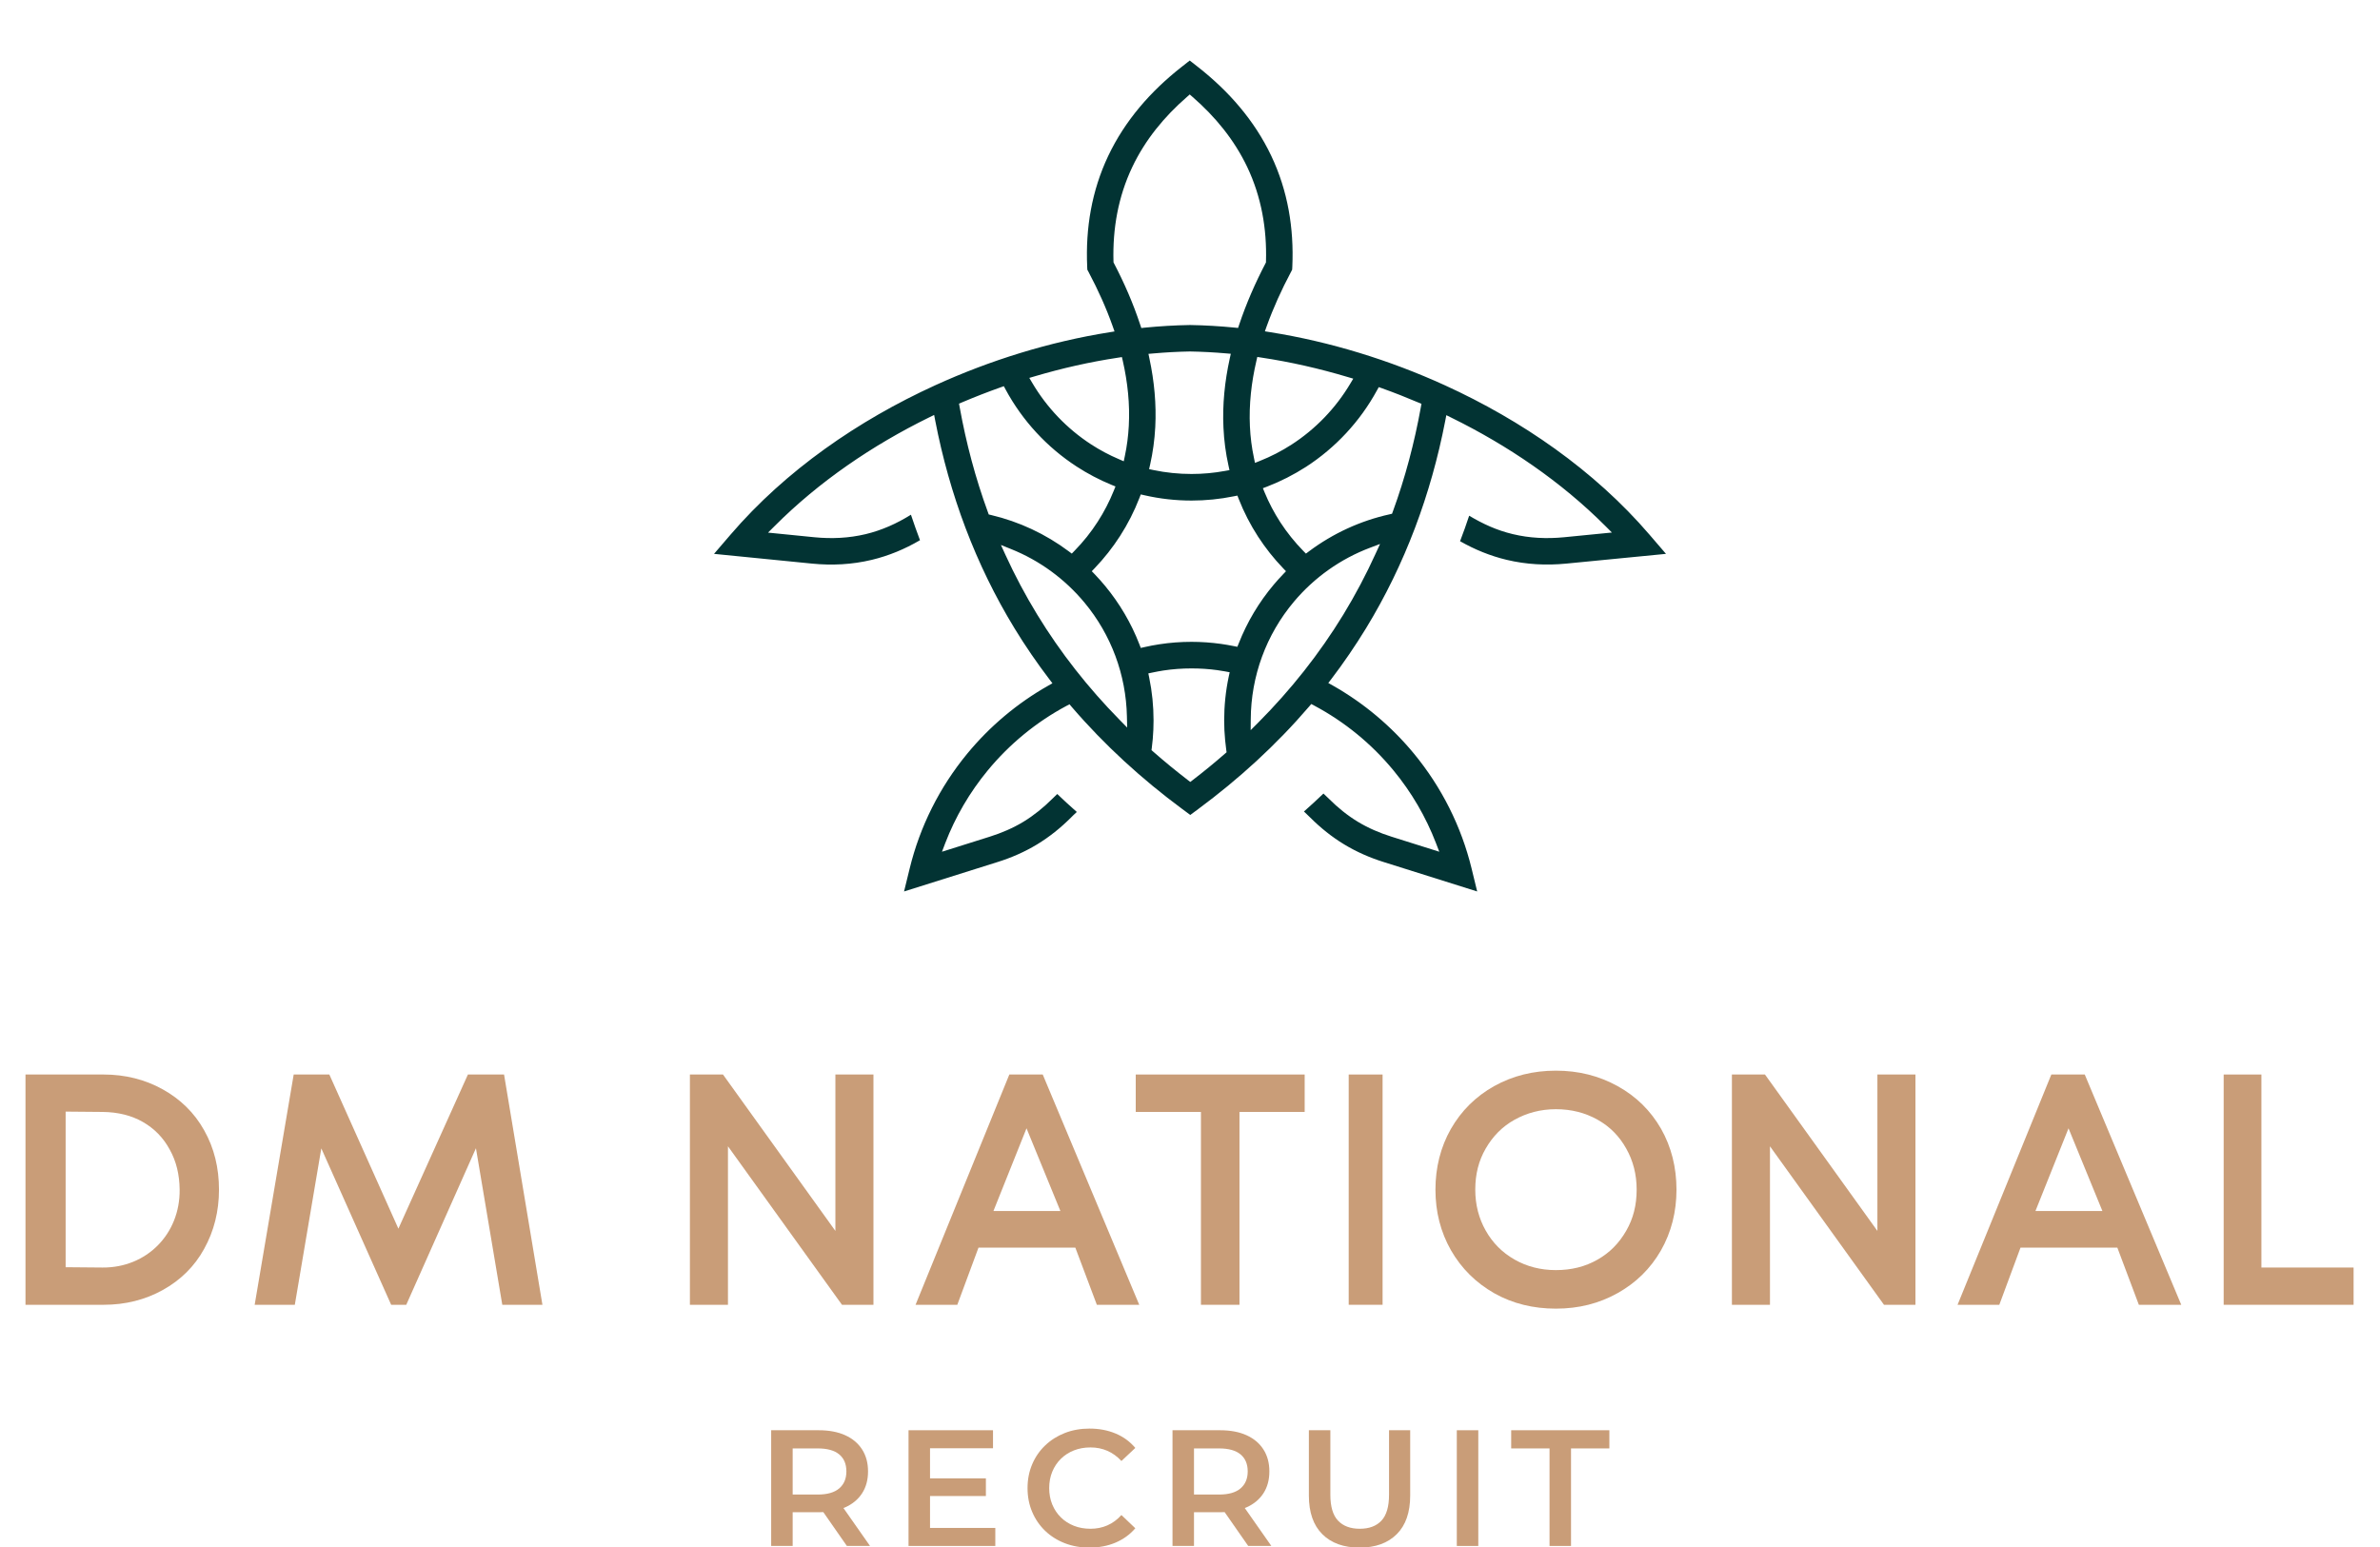 <?xml version="1.0" encoding="UTF-8" standalone="no"?>
<!DOCTYPE svg PUBLIC "-//W3C//DTD SVG 1.1//EN" "http://www.w3.org/Graphics/SVG/1.1/DTD/svg11.dtd">
<svg width="100%" height="100%" viewBox="0 0 800 520" version="1.1" xmlns="http://www.w3.org/2000/svg" xmlns:xlink="http://www.w3.org/1999/xlink" xml:space="preserve" xmlns:serif="http://www.serif.com/" style="fill-rule:evenodd;clip-rule:evenodd;stroke-linejoin:round;stroke-miterlimit:2;">
    <g transform="matrix(1,0,0,1,-1599.27,-280)">
        <g transform="matrix(1,0,0,1,1459.27,0)">
            <g transform="matrix(2.778,0,0,2.778,-616.551,-1719.18)">
                <path d="M365.648,906.705L365.648,892.705L371.408,892.705C372.648,892.705 373.712,892.905 374.598,893.305C375.485,893.705 376.168,894.278 376.648,895.025C377.128,895.771 377.368,896.658 377.368,897.685C377.368,898.711 377.128,899.595 376.648,900.335C376.168,901.075 375.485,901.641 374.598,902.035C373.712,902.428 372.648,902.625 371.408,902.625L367.088,902.625L368.248,901.445L368.248,906.705L365.648,906.705ZM374.808,906.705L371.268,901.625L374.048,901.625L377.608,906.705L374.808,906.705ZM368.248,901.725L367.088,900.485L371.288,900.485C372.435,900.485 373.298,900.238 373.878,899.745C374.458,899.251 374.748,898.565 374.748,897.685C374.748,896.791 374.458,896.105 373.878,895.625C373.298,895.145 372.435,894.905 371.288,894.905L367.088,894.905L368.248,893.625L368.248,901.725Z" style="fill:rgb(201,157,120);fill-rule:nonzero;"/>
                <path d="M384.668,898.525L391.628,898.525L391.628,900.665L384.668,900.665L384.668,898.525ZM384.868,904.525L392.768,904.525L392.768,906.705L382.268,906.705L382.268,892.705L392.488,892.705L392.488,894.885L384.868,894.885L384.868,904.525Z" style="fill:rgb(201,157,120);fill-rule:nonzero;"/>
                <path d="M404.148,906.905C403.082,906.905 402.092,906.728 401.178,906.375C400.265,906.021 399.472,905.521 398.798,904.875C398.125,904.228 397.602,903.465 397.228,902.585C396.855,901.705 396.668,900.745 396.668,899.705C396.668,898.665 396.855,897.705 397.228,896.825C397.602,895.945 398.128,895.181 398.808,894.535C399.488,893.888 400.282,893.388 401.188,893.035C402.095,892.681 403.088,892.505 404.168,892.505C405.315,892.505 406.362,892.701 407.308,893.095C408.255,893.488 409.055,894.071 409.708,894.845L408.028,896.425C407.522,895.878 406.955,895.468 406.328,895.195C405.702,894.921 405.022,894.785 404.288,894.785C403.555,894.785 402.885,894.905 402.278,895.145C401.672,895.385 401.145,895.725 400.698,896.165C400.252,896.605 399.905,897.125 399.658,897.725C399.412,898.325 399.288,898.985 399.288,899.705C399.288,900.425 399.412,901.085 399.658,901.685C399.905,902.285 400.252,902.805 400.698,903.245C401.145,903.685 401.672,904.025 402.278,904.265C402.885,904.505 403.555,904.625 404.288,904.625C405.022,904.625 405.702,904.488 406.328,904.215C406.955,903.941 407.522,903.525 408.028,902.965L409.708,904.565C409.055,905.325 408.255,905.905 407.308,906.305C406.362,906.705 405.308,906.905 404.148,906.905Z" style="fill:rgb(201,157,120);fill-rule:nonzero;"/>
                <path d="M414.208,906.705L414.208,892.705L419.968,892.705C421.208,892.705 422.272,892.905 423.158,893.305C424.045,893.705 424.728,894.278 425.208,895.025C425.688,895.771 425.928,896.658 425.928,897.685C425.928,898.711 425.688,899.595 425.208,900.335C424.728,901.075 424.045,901.641 423.158,902.035C422.272,902.428 421.208,902.625 419.968,902.625L415.648,902.625L416.808,901.445L416.808,906.705L414.208,906.705ZM423.368,906.705L419.828,901.625L422.608,901.625L426.168,906.705L423.368,906.705ZM416.808,901.725L415.648,900.485L419.848,900.485C420.995,900.485 421.858,900.238 422.438,899.745C423.018,899.251 423.308,898.565 423.308,897.685C423.308,896.791 423.018,896.105 422.438,895.625C421.858,895.145 420.995,894.905 419.848,894.905L415.648,894.905L416.808,893.625L416.808,901.725Z" style="fill:rgb(201,157,120);fill-rule:nonzero;"/>
                <path d="M436.848,906.905C434.928,906.905 433.425,906.365 432.338,905.285C431.252,904.205 430.708,902.645 430.708,900.605L430.708,892.705L433.308,892.705L433.308,900.505C433.308,901.945 433.618,902.991 434.238,903.645C434.858,904.298 435.735,904.625 436.868,904.625C438.002,904.625 438.875,904.298 439.488,903.645C440.102,902.991 440.408,901.945 440.408,900.505L440.408,892.705L442.968,892.705L442.968,900.605C442.968,902.645 442.425,904.205 441.338,905.285C440.252,906.365 438.755,906.905 436.848,906.905Z" style="fill:rgb(201,157,120);fill-rule:nonzero;"/>
                <rect x="448.608" y="892.705" width="2.6" height="14" style="fill:rgb(201,157,120);fill-rule:nonzero;"/>
                <path d="M459.828,906.705L459.828,894.905L455.188,894.905L455.188,892.705L467.068,892.705L467.068,894.905L462.428,894.905L462.428,906.705L459.828,906.705Z" style="fill:rgb(201,157,120);fill-rule:nonzero;"/>
            </g>
        </g>
        <g transform="matrix(1,0,0,1,1459.27,0)">
            <g id="Name" transform="matrix(1,0,0,1,0,80)">
                <g id="Frame" transform="matrix(32.027,0,0,1,-4343.8,80.055)">
                    <rect x="140" y="480" width="24.979" height="80" style="fill:none;"/>
                </g>
                <g transform="matrix(2.303,0,0,2.303,-1355.6,-799.646)">
                    <path d="M679.22,616.323C680.65,613.745 681.376,610.862 681.376,607.698C681.376,604.51 680.673,601.628 679.22,599.049C677.79,596.471 675.728,594.479 673.15,593.049C670.572,591.62 667.689,590.893 664.525,590.893L653.134,590.893L653.134,624.503L664.525,624.503C667.712,624.503 670.595,623.776 673.173,622.346C675.751,620.917 677.814,618.901 679.22,616.323ZM674.181,601.839C675.142,603.549 675.611,605.495 675.634,607.698C675.705,614.167 670.83,619.112 664.384,619.065L658.994,619.018L658.994,596.307L664.384,596.354C666.634,596.378 668.603,596.87 670.244,597.807C671.931,598.768 673.244,600.104 674.181,601.839Z" style="fill:rgb(201,157,120);fill-rule:nonzero;"/>
                    <path d="M722.725,624.503L728.584,624.503L722.983,590.893L717.709,590.893L707.561,613.393L697.483,590.893L692.28,590.893L686.584,624.503L692.444,624.503L696.311,601.674L706.506,624.503L708.709,624.503L718.881,601.651L722.725,624.503Z" style="fill:rgb(201,157,120);fill-rule:nonzero;"/>
                    <path d="M772.305,624.503L776.898,624.503L776.898,590.893L771.344,590.893L771.344,613.721L754.937,590.893L750.109,590.893L750.109,624.503L755.664,624.503L755.664,601.37L772.305,624.503Z" style="fill:rgb(201,157,120);fill-rule:nonzero;"/>
                    <path d="M809.505,624.503L815.692,624.503L801.606,590.893L796.731,590.893L783.044,624.503L789.137,624.503L792.231,616.159L806.364,616.159L809.505,624.503ZM799.239,598.745L804.184,610.815L794.411,610.815L799.239,598.745Z" style="fill:rgb(201,157,120);fill-rule:nonzero;"/>
                    <path d="M830.322,596.354L839.837,596.354L839.837,590.893L815.181,590.893L815.181,596.354L824.697,596.354L824.697,624.503L830.322,624.503L830.322,596.354Z" style="fill:rgb(201,157,120);fill-rule:nonzero;"/>
                    <rect x="846.264" y="590.893" width="4.945" height="33.609" style="fill:rgb(201,157,120);fill-rule:nonzero;"/>
                    <path d="M891.831,616.581C893.355,613.909 894.105,610.932 894.105,607.698C894.105,604.44 893.355,601.464 891.855,598.815C890.331,596.167 888.222,594.081 885.503,592.581C882.784,591.081 879.808,590.331 876.503,590.331C873.198,590.331 870.198,591.081 867.503,592.581C864.784,594.104 862.698,596.19 861.175,598.839C859.675,601.487 858.925,604.464 858.925,607.698C858.925,610.932 859.675,613.885 861.198,616.557C862.722,619.206 864.831,621.292 867.503,622.815C870.198,624.339 873.222,625.065 876.503,625.065C879.831,625.065 882.808,624.315 885.526,622.792C888.198,621.292 890.308,619.229 891.831,616.581ZM886.769,601.698C887.776,603.479 888.292,605.471 888.292,607.698C888.292,609.948 887.8,611.917 886.769,613.698C885.737,615.503 884.355,616.909 882.573,617.917C880.769,618.948 878.753,619.44 876.503,619.44C874.276,619.44 872.261,618.924 870.456,617.893C868.651,616.862 867.269,615.456 866.261,613.674C865.253,611.893 864.737,609.901 864.737,607.698C864.737,605.448 865.23,603.479 866.261,601.698C867.292,599.917 868.651,598.51 870.456,597.503C872.261,596.495 874.276,595.956 876.503,595.956C878.753,595.956 880.769,596.471 882.573,597.479C884.378,598.487 885.761,599.893 886.769,601.698Z" style="fill:rgb(201,157,120);fill-rule:nonzero;"/>
                    <path d="M924.39,624.503L928.984,624.503L928.984,590.893L923.43,590.893L923.43,613.721L907.023,590.893L902.195,590.893L902.195,624.503L907.75,624.503L907.75,601.37L924.39,624.503Z" style="fill:rgb(201,157,120);fill-rule:nonzero;"/>
                    <path d="M961.59,624.503L967.778,624.503L953.692,590.893L948.817,590.893L935.13,624.503L941.223,624.503L944.317,616.159L958.45,616.159L961.59,624.503ZM951.325,598.745L956.27,610.815L946.497,610.815L951.325,598.745Z" style="fill:rgb(201,157,120);fill-rule:nonzero;"/>
                    <path d="M973.97,624.503L992.931,624.503L992.931,619.065L979.478,619.065L979.478,590.893L973.97,590.893L973.97,624.503Z" style="fill:rgb(201,157,120);fill-rule:nonzero;"/>
                </g>
            </g>
        </g>
        <g transform="matrix(1,0,0,1,1459.27,0)">
            <g id="Icon" transform="matrix(1,0,0,1,-8.52651e-14,-49.93)">
                <g id="Frame1" serif:id="Frame" transform="matrix(0.966,0,0,0.966,152.007,3.608)">
                    <rect x="236.025" y="337.818" width="331.273" height="331.273" style="fill:none;"/>
                </g>
                <g id="Icon1" serif:id="Icon" transform="matrix(2.21,0,0,2.21,571.295,456.896)">
                    <path d="M0,29.894C-0.489,30.402 -0.959,30.922 -1.41,31.456C-3.663,34.127 -5.473,37.156 -6.748,40.406L-6.958,40.926L-7.504,40.819C-8.151,40.685 -8.806,40.578 -9.459,40.482C-10.938,40.279 -12.437,40.171 -13.928,40.171C-15.565,40.171 -17.19,40.291 -18.81,40.54C-19.571,40.654 -20.327,40.799 -21.082,40.971L-21.647,41.098L-21.851,40.565C-23.101,37.327 -24.878,34.312 -27.087,31.646C-27.589,31.042 -28.115,30.453 -28.655,29.887L-29.1,29.43L-28.655,28.967C-27.221,27.468 -25.926,25.825 -24.802,24.079C-23.628,22.257 -22.638,20.315 -21.856,18.29L-21.647,17.75L-21.089,17.876C-18.739,18.416 -16.34,18.683 -13.928,18.683C-11.77,18.683 -9.611,18.467 -7.497,18.036L-6.951,17.928L-6.748,18.449C-5.961,20.455 -4.971,22.377 -3.797,24.187C-2.686,25.894 -1.416,27.5 0,28.973L0.437,29.43L0,29.894ZM-37.783,-0.214C-33.632,-1.44 -29.404,-2.399 -25.126,-3.046L-24.517,-3.141L-24.377,-2.538C-23.646,0.687 -23.291,4 -23.469,7.308C-23.552,8.857 -23.748,10.399 -24.072,11.916L-24.237,12.709L-24.979,12.386C-26.446,11.764 -27.861,11.008 -29.201,10.139C-32.87,7.751 -35.949,4.534 -38.171,0.756L-38.603,0.027L-37.783,-0.214ZM-4.437,12.176C-4.774,10.609 -4.971,9.022 -5.047,7.421C-5.206,4.07 -4.825,0.706 -4.063,-2.557L-3.924,-3.161L-3.314,-3.065C1.136,-2.399 5.541,-1.389 9.852,-0.1L10.671,0.141L10.232,0.877C8.011,4.616 4.944,7.809 1.288,10.17C-0.235,11.155 -1.854,11.986 -3.543,12.659L-4.279,12.951L-4.437,12.176ZM-20.231,13.243C-19.807,11.358 -19.546,9.441 -19.444,7.51C-19.261,4.019 -19.597,0.522 -20.327,-2.894L-20.479,-3.63L-19.73,-3.694C-17.883,-3.859 -16.029,-3.96 -14.176,-3.992L-14.15,-3.992C-12.335,-3.96 -10.52,-3.865 -8.71,-3.707L-7.954,-3.643L-8.119,-2.9C-8.875,0.54 -9.243,4.082 -9.072,7.606C-8.982,9.548 -8.729,11.485 -8.304,13.382L-8.157,14.055L-8.837,14.176C-10.52,14.487 -12.221,14.639 -13.928,14.639C-15.877,14.639 -17.819,14.443 -19.724,14.042L-20.384,13.903L-20.231,13.243ZM-2.438,16.563C-0.375,15.769 1.605,14.76 3.466,13.567C7.973,10.653 11.705,6.641 14.276,1.924L14.549,1.429L15.089,1.62C16.93,2.28 18.751,2.998 20.555,3.765L21.043,3.968L20.948,4.496C19.977,9.885 18.573,15.198 16.694,20.346L16.567,20.689L16.212,20.772C11.769,21.749 7.585,23.679 3.941,26.402L3.472,26.751L3.065,26.338C1.765,25.005 0.597,23.552 -0.42,21.991C-1.353,20.549 -2.159,19.026 -2.813,17.439L-3.073,16.804L-2.438,16.563ZM14.073,26.751C12.626,29.938 10.981,33.042 9.159,36.032C5.51,42.005 1.155,47.491 -3.784,52.455L-4.933,53.603L-4.92,51.978C-4.889,45.395 -2.578,39.08 1.663,34.045C4.754,30.376 8.747,27.545 13.235,25.856L14.746,25.285L14.073,26.751ZM-8.868,57.203C-10.443,58.574 -12.062,59.901 -13.712,61.17L-14.118,61.481L-14.524,61.17C-16.314,59.792 -18.054,58.365 -19.749,56.879L-20.016,56.644L-19.971,56.289C-19.914,55.844 -19.863,55.4 -19.825,54.956C-19.743,54.016 -19.704,53.077 -19.704,52.13C-19.704,49.947 -19.92,47.763 -20.365,45.618L-20.498,44.97L-19.851,44.836C-19.305,44.716 -18.759,44.621 -18.213,44.532C-16.797,44.316 -15.362,44.214 -13.928,44.214C-12.62,44.214 -11.307,44.297 -10.012,44.475C-9.605,44.532 -9.198,44.602 -8.799,44.671L-8.126,44.798L-8.271,45.465C-8.735,47.656 -8.964,49.896 -8.964,52.13C-8.964,53.133 -8.913,54.136 -8.818,55.126C-8.773,55.628 -8.716,56.117 -8.646,56.613L-8.596,56.967L-8.868,57.203ZM-41.377,26.059C-37.028,27.799 -33.188,30.618 -30.198,34.216C-26.142,39.105 -23.888,45.179 -23.755,51.534L-23.717,53.209L-24.891,52.01C-29.652,47.166 -33.86,41.828 -37.396,36.032C-39.187,33.099 -40.799,30.072 -42.228,26.948L-42.919,25.437L-41.377,26.059ZM-44.894,20.46C-46.798,15.268 -48.214,9.911 -49.197,4.463L-49.292,3.943L-48.804,3.734C-46.899,2.927 -44.963,2.172 -43.015,1.48L-42.475,1.29L-42.208,1.791C-39.644,6.54 -35.917,10.577 -31.392,13.516C-29.722,14.601 -27.95,15.528 -26.104,16.29L-25.494,16.538L-25.741,17.154C-26.408,18.81 -27.227,20.404 -28.198,21.902C-29.22,23.495 -30.407,24.98 -31.734,26.332L-32.141,26.751L-32.604,26.402C-36.127,23.768 -40.146,21.889 -44.424,20.879L-44.772,20.797L-44.894,20.46ZM-21.736,-8.067C-22.796,-11.286 -24.154,-14.403 -25.723,-17.405L-25.792,-17.539L-25.799,-17.691C-25.938,-22.655 -25.088,-27.511 -22.955,-32.012C-20.993,-36.163 -18.086,-39.699 -14.633,-42.702L-14.201,-43.083L-13.763,-42.702C-10.31,-39.699 -7.408,-36.163 -5.44,-32.012C-3.308,-27.511 -2.457,-22.655 -2.604,-17.691L-2.604,-17.539L-2.673,-17.405C-4.241,-14.403 -5.605,-11.286 -6.679,-8.074L-6.85,-7.572L-7.377,-7.623C-9.624,-7.845 -11.878,-7.978 -14.118,-8.016L-14.194,-8.016C-16.479,-7.978 -18.765,-7.838 -21.038,-7.617L-21.564,-7.559L-21.736,-8.067ZM1.377,-16.434L1.402,-16.904C1.663,-22.751 0.717,-28.425 -1.791,-33.726C-4.355,-39.134 -8.266,-43.59 -12.95,-47.266L-14.201,-48.244L-15.445,-47.266C-20.13,-43.59 -24.04,-39.134 -26.604,-33.726C-29.112,-28.425 -30.059,-22.751 -29.798,-16.904L-29.778,-16.434L-29.569,-16.041C-28.16,-13.387 -26.909,-10.631 -25.906,-7.794L-25.64,-7.039L-26.427,-6.912C-35.53,-5.459 -44.538,-2.671 -52.917,1.15C-64.591,6.476 -75.655,14.093 -84.035,23.857L-86.555,26.79L-71.676,28.269C-68.609,28.574 -65.568,28.421 -62.572,27.704C-59.97,27.081 -57.525,26.059 -55.228,24.713C-55.71,23.431 -56.174,22.136 -56.605,20.835C-58.744,22.174 -61.036,23.203 -63.499,23.793C-66.058,24.403 -68.666,24.517 -71.282,24.263L-78.341,23.558L-77.344,22.568C-70.571,15.782 -62.445,10.266 -53.856,6.044L-53.076,5.664L-52.911,6.52C-50.74,17.725 -46.798,28.376 -40.844,38.127C-39.212,40.799 -37.44,43.383 -35.549,45.865L-35.086,46.474L-35.746,46.849C-40.438,49.509 -44.607,53.013 -48.035,57.171C-52.238,62.268 -55.24,68.248 -56.802,74.665L-57.652,78.138L-43.414,73.657C-41.307,72.997 -39.307,72.121 -37.415,70.978C-35.53,69.835 -33.835,68.464 -32.273,66.909C-32.007,66.642 -31.74,66.375 -31.461,66.128C-31.436,66.102 -31.404,66.077 -31.379,66.045C-32.388,65.157 -33.378,64.248 -34.35,63.316C-34.604,63.557 -34.863,63.798 -35.111,64.052C-36.444,65.378 -37.892,66.559 -39.498,67.538C-41.104,68.508 -42.824,69.239 -44.607,69.803L-51.883,72.095L-51.394,70.806C-49.852,66.788 -47.661,63.042 -44.925,59.729C-41.618,55.717 -37.549,52.378 -32.966,49.921L-32.489,49.667L-32.146,50.074C-27.15,55.888 -21.476,61.062 -15.318,65.614L-14.118,66.502L-12.919,65.614C-6.748,61.049 -1.061,55.863 3.936,50.036L4.284,49.629L4.754,49.877C9.369,52.34 13.464,55.692 16.79,59.729C19.525,63.042 21.716,66.788 23.259,70.806L23.754,72.095L16.479,69.803C14.688,69.239 12.975,68.508 11.369,67.538C9.756,66.559 8.309,65.378 6.982,64.052C6.703,63.773 6.424,63.506 6.138,63.246C5.167,64.179 4.177,65.086 3.167,65.982C3.225,66.026 3.275,66.077 3.332,66.128C3.605,66.375 3.878,66.642 4.139,66.909C5.7,68.464 7.401,69.835 9.286,70.978C11.172,72.121 13.178,72.997 15.279,73.657L29.518,78.138L28.673,74.665C27.111,68.248 24.103,62.268 19.9,57.171C16.453,52.994 12.258,49.471 7.541,46.804L6.874,46.43L7.338,45.827C9.223,43.351 10.976,40.781 12.601,38.127C18.548,28.383 22.49,17.744 24.661,6.552L24.826,5.695L25.607,6.082C34.164,10.291 42.265,15.794 49.013,22.549L50.009,23.545L42.722,24.263C40.106,24.517 37.49,24.403 34.933,23.787C32.47,23.197 30.419,22.245 28.299,20.988C27.867,22.289 27.41,23.583 26.915,24.866C29.143,26.135 31.505,27.1 33.999,27.697C36.995,28.415 40.036,28.567 43.096,28.269L58.235,26.79L55.709,23.85C47.33,14.087 36.266,6.469 24.592,1.144C16.181,-2.691 7.153,-5.477 -1.981,-6.931L-2.769,-7.058L-2.502,-7.813C-1.486,-10.638 -0.235,-13.387 1.174,-16.041L1.377,-16.434Z" style="fill:rgb(2,51,51);"/>
                </g>
            </g>
        </g>
    </g>
</svg>
